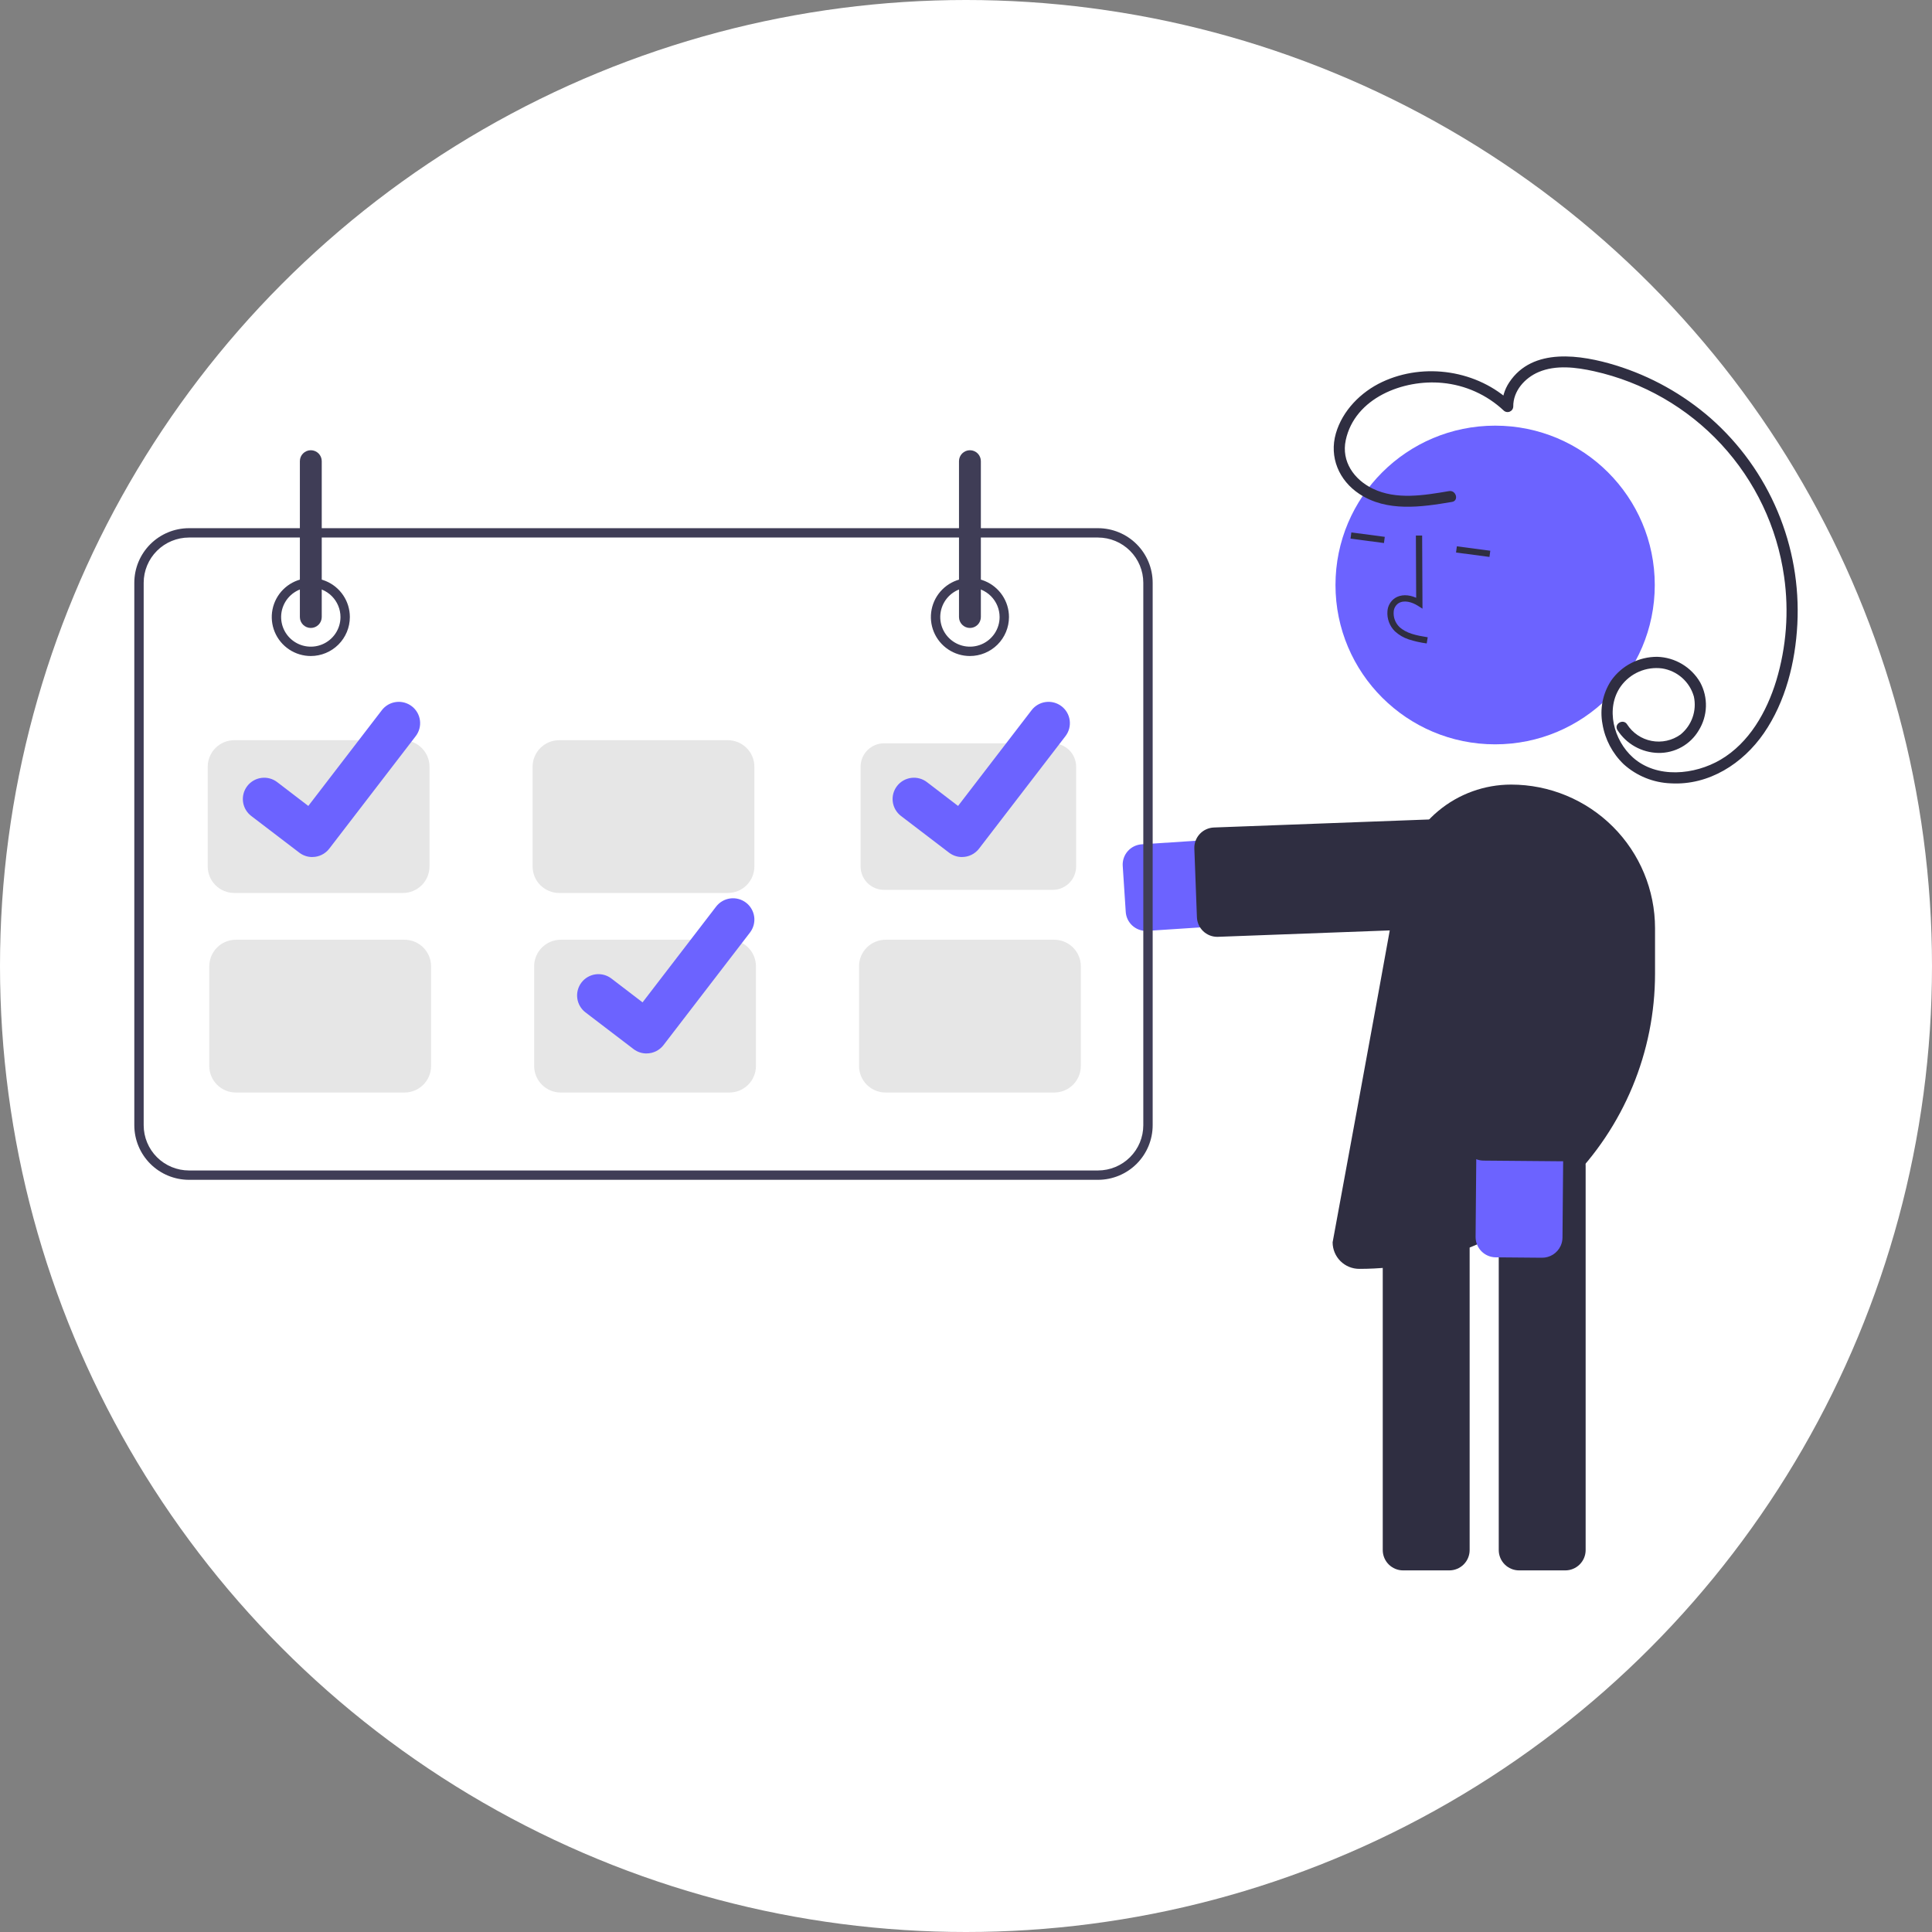 <svg width="374" height="374" viewBox="0 0 374 374" fill="none" xmlns="http://www.w3.org/2000/svg">
<rect x="0" y="0" width="374" height="374" fill="#808080" stroke="none"/>
<circle cx="187" cy="187" r="187" fill="white"/>
<g clip-path="url(#clip0_148_370)">
<path d="M221.848 180.206C220.849 180.204 219.888 179.824 219.159 179.141C218.43 178.459 217.989 177.526 217.923 176.531L217.339 167.623C217.271 166.583 217.619 165.558 218.308 164.774C218.997 163.99 219.969 163.512 221.012 163.443L290.933 158.873C293.158 158.729 295.349 159.473 297.024 160.941C298.7 162.409 299.723 164.481 299.869 166.702C300.015 168.922 299.271 171.11 297.801 172.784C296.332 174.457 294.257 175.48 292.032 175.627L222.111 180.197C222.023 180.203 221.935 180.206 221.848 180.206Z" fill="#6C63FF"/>
<path d="M235.635 181.354C234.617 181.353 233.638 180.958 232.905 180.252C232.172 179.547 231.74 178.585 231.701 177.569L231.203 164.265C231.183 163.749 231.266 163.234 231.446 162.75C231.626 162.266 231.9 161.822 232.251 161.444C232.603 161.065 233.026 160.76 233.497 160.545C233.967 160.329 234.475 160.209 234.992 160.189L292.489 158.044C293.533 158.006 294.55 158.382 295.316 159.091C296.082 159.801 296.534 160.784 296.573 161.826L297.071 175.131C297.09 175.647 297.008 176.162 296.828 176.646C296.648 177.13 296.374 177.574 296.022 177.952C295.67 178.331 295.247 178.636 294.777 178.851C294.307 179.067 293.799 179.187 293.282 179.206L235.784 181.351C235.734 181.353 235.684 181.354 235.635 181.354Z" fill="#2F2E41"/>
<path d="M303.013 304H294.069C293.025 303.999 292.024 303.584 291.286 302.847C290.547 302.11 290.132 301.111 290.131 300.069V225.667C290.132 224.625 290.547 223.626 291.286 222.889C292.024 222.152 293.025 221.737 294.069 221.736H303.013C304.058 221.737 305.059 222.152 305.797 222.889C306.536 223.626 306.951 224.625 306.952 225.667V300.069C306.951 301.111 306.536 302.11 305.797 302.847C305.059 303.584 304.058 303.999 303.013 304Z" fill="#2F2E41"/>
<path d="M280.558 304H271.614C270.569 303.999 269.568 303.584 268.83 302.847C268.091 302.11 267.676 301.111 267.675 300.069V225.667C267.676 224.625 268.091 223.626 268.83 222.889C269.568 222.152 270.569 221.737 271.614 221.736H280.558C281.602 221.737 282.603 222.152 283.341 222.889C284.08 223.626 284.495 224.625 284.496 225.667V300.069C284.495 301.111 284.08 302.11 283.341 302.847C282.603 303.584 281.602 303.999 280.558 304Z" fill="#2F2E41"/>
<path d="M289.429 144.09C306.497 144.09 320.334 130.28 320.334 113.244C320.334 96.209 306.497 82.398 289.429 82.398C272.361 82.398 258.525 96.209 258.525 113.244C258.525 130.28 272.361 144.09 289.429 144.09Z" fill="#6C63FF"/>
<path d="M272.701 123.776C271.707 123.45 270.794 122.915 270.025 122.208C269.515 121.703 269.121 121.093 268.873 120.42C268.624 119.747 268.525 119.028 268.584 118.314C268.616 117.804 268.766 117.309 269.022 116.868C269.278 116.426 269.632 116.049 270.058 115.767C271.163 115.059 272.641 115.057 274.146 115.719L274.089 103.677L275.301 103.671L275.368 117.828L274.434 117.241C273.352 116.563 271.805 116.085 270.713 116.785C270.442 116.97 270.219 117.214 270.059 117.499C269.899 117.785 269.807 118.103 269.79 118.429C269.75 118.962 269.824 119.497 270.009 119.998C270.194 120.499 270.485 120.954 270.862 121.333C272.2 122.609 274.152 123.008 276.379 123.364L276.187 124.559C275.004 124.402 273.837 124.14 272.701 123.776Z" fill="#2F2E41"/>
<path d="M261.597 103.07L261.438 104.269L267.909 105.122L268.068 103.923L261.597 103.07Z" fill="#2F2E41"/>
<path d="M282.022 105.76L281.863 106.959L288.334 107.812L288.493 106.613L282.022 105.76Z" fill="#2F2E41"/>
<path d="M263.122 245.629C261.756 245.628 260.447 245.086 259.481 244.122C258.515 243.158 257.972 241.851 257.971 240.488C257.971 240.488 266.182 196.019 270.875 169.955C271.787 164.887 274.455 160.3 278.412 156.996C282.369 153.693 287.364 151.883 292.523 151.882C299.913 151.882 306.999 154.812 312.225 160.028C317.45 165.243 320.385 172.316 320.385 179.692V188.474C320.385 203.633 314.352 218.17 303.613 228.889C292.874 239.608 278.309 245.629 263.122 245.629Z" fill="#2F2E41"/>
<path d="M302.112 241.178C301.795 241.867 301.285 242.451 300.644 242.859C300.002 243.266 299.256 243.48 298.496 243.474L289.552 243.397C289.035 243.392 288.524 243.286 288.048 243.084C287.571 242.883 287.14 242.589 286.777 242.221C286.415 241.853 286.128 241.417 285.935 240.938C285.741 240.46 285.643 239.948 285.648 239.431L286.255 169.496C286.264 168.393 286.491 167.303 286.922 166.288C287.353 165.272 287.981 164.352 288.769 163.579C289.556 162.805 290.489 162.195 291.514 161.781C292.538 161.368 293.634 161.16 294.739 161.17C295.843 161.179 296.936 161.406 297.953 161.837C298.97 162.268 299.892 162.895 300.666 163.682C301.44 164.468 302.051 165.4 302.465 166.422C302.878 167.445 303.086 168.539 303.076 169.642L302.469 239.577C302.464 240.13 302.343 240.675 302.112 241.178Z" fill="#6C63FF"/>
<path d="M306.063 222.508C305.746 223.198 305.236 223.782 304.595 224.189C303.953 224.596 303.207 224.81 302.447 224.804L287.171 224.672C286.127 224.662 285.129 224.239 284.397 223.495C283.665 222.752 283.259 221.749 283.266 220.707L283.765 163.28C283.77 162.764 283.876 162.253 284.078 161.778C284.28 161.303 284.574 160.872 284.943 160.51C285.312 160.148 285.749 159.862 286.228 159.669C286.708 159.475 287.221 159.378 287.738 159.383L303.014 159.515C303.531 159.519 304.042 159.625 304.519 159.827C304.995 160.029 305.426 160.322 305.789 160.69C306.152 161.059 306.438 161.494 306.632 161.973C306.825 162.452 306.923 162.964 306.918 163.48L306.42 220.907C306.415 221.46 306.294 222.005 306.063 222.508Z" fill="#2F2E41"/>
<path d="M280.509 95.068C275.693 95.884 270.316 96.817 265.727 94.588C262.115 92.833 259.632 89.329 260.511 85.212C262.262 77.018 271.661 73.395 279.214 74.126C283.656 74.54 287.833 76.42 291.084 79.469C291.238 79.614 291.432 79.713 291.641 79.751C291.849 79.79 292.065 79.767 292.261 79.686C292.457 79.605 292.626 79.469 292.746 79.294C292.867 79.119 292.934 78.914 292.939 78.702C292.907 75.678 295.173 73.155 297.859 72.016C301.221 70.59 305.128 71.1 308.583 71.863C318.038 73.968 326.625 78.9 333.198 86.002C339.77 93.105 344.017 102.039 345.37 111.613C346.333 118.352 345.817 125.221 343.858 131.742C342.025 137.753 338.639 143.795 333.065 147.065C328.042 150.012 320.738 150.771 316.103 146.637C312.39 143.325 310.716 137.133 313.762 132.849C314.66 131.606 315.877 130.629 317.286 130.021C318.695 129.413 320.242 129.197 321.764 129.396C323.203 129.623 324.546 130.257 325.635 131.224C326.724 132.19 327.512 133.448 327.906 134.848C328.195 136.193 328.106 137.591 327.648 138.888C327.191 140.185 326.382 141.33 325.313 142.197C324.514 142.77 323.606 143.175 322.645 143.387C321.684 143.598 320.69 143.613 319.723 143.428C318.756 143.244 317.837 142.866 317.022 142.315C316.206 141.765 315.512 141.055 314.98 140.228C314.242 139.046 312.361 140.134 313.104 141.323C313.956 142.654 315.125 143.755 316.505 144.528C317.886 145.301 319.436 145.722 321.018 145.754C322.596 145.783 324.152 145.392 325.529 144.623C326.905 143.854 328.052 142.733 328.852 141.375C329.709 139.99 330.186 138.404 330.235 136.777C330.283 135.149 329.901 133.537 329.127 132.104C328.28 130.642 327.075 129.42 325.623 128.553C324.172 127.685 322.523 127.201 320.833 127.147C319.079 127.133 317.348 127.545 315.789 128.348C314.231 129.151 312.891 130.319 311.886 131.754C310.259 134.236 309.659 137.25 310.212 140.164C310.702 143.128 312.139 145.854 314.309 147.935C316.821 150.205 320.055 151.517 323.441 151.642C330.81 152.062 337.387 147.825 341.451 141.935C345.668 135.824 347.554 128.156 347.934 120.824C348.321 113.352 347.015 105.888 344.112 98.99C341.209 92.091 336.785 85.934 331.168 80.978C325.827 76.312 319.562 72.818 312.78 70.724C306.067 68.671 296.694 67.175 292.16 74.021C291.238 75.407 290.752 77.038 290.766 78.702L292.621 77.935C286.062 71.679 275.751 70.098 267.561 73.944C263.447 75.875 259.881 79.467 258.602 83.895C257.275 88.49 259.194 92.999 263.128 95.605C268.483 99.152 275.124 98.17 281.087 97.16C282.463 96.927 281.879 94.836 280.509 95.068Z" fill="#2F2E41"/>
<path d="M212.554 228.392H36.583C33.777 228.389 31.087 227.275 29.103 225.295C27.119 223.315 26.003 220.63 26 217.83V112.809C26.003 110.009 27.119 107.324 29.103 105.344C31.087 103.364 33.777 102.25 36.583 102.247H212.554C215.359 102.25 218.049 103.364 220.033 105.344C222.017 107.324 223.133 110.009 223.136 112.809V217.83C223.133 220.63 222.017 223.315 220.033 225.295C218.049 227.275 215.359 228.389 212.554 228.392ZM36.583 104.057C34.258 104.06 32.029 104.983 30.385 106.624C28.741 108.264 27.817 110.489 27.814 112.809V217.83C27.817 220.15 28.741 222.375 30.385 224.015C32.029 225.656 34.258 226.579 36.583 226.581H212.554C214.878 226.579 217.107 225.656 218.751 224.015C220.395 222.375 221.319 220.15 221.322 217.83V112.809C221.319 110.489 220.395 108.264 218.751 106.624C217.107 104.983 214.878 104.06 212.554 104.057H36.583Z" fill="#3F3D56"/>
<path d="M60.166 126.993C58.671 126.993 57.21 126.551 55.967 125.721C54.724 124.892 53.755 123.714 53.183 122.336C52.611 120.957 52.461 119.44 52.752 117.977C53.044 116.513 53.764 115.169 54.821 114.114C55.878 113.058 57.225 112.34 58.691 112.049C60.158 111.758 61.678 111.907 63.059 112.478C64.44 113.049 65.621 114.016 66.451 115.257C67.282 116.498 67.725 117.956 67.725 119.448C67.723 121.449 66.926 123.366 65.509 124.781C64.092 126.195 62.17 126.991 60.166 126.993ZM60.166 113.715C59.03 113.715 57.919 114.051 56.975 114.681C56.03 115.311 55.294 116.206 54.859 117.254C54.424 118.302 54.31 119.455 54.532 120.567C54.754 121.679 55.301 122.701 56.104 123.503C56.907 124.305 57.931 124.851 59.045 125.072C60.16 125.293 61.315 125.18 62.365 124.746C63.414 124.312 64.312 123.577 64.943 122.634C65.574 121.691 65.911 120.582 65.911 119.448C65.909 117.928 65.303 116.471 64.227 115.396C63.15 114.321 61.689 113.716 60.166 113.715Z" fill="#3F3D56"/>
<path d="M187.76 126.993C186.265 126.993 184.804 126.551 183.561 125.721C182.318 124.892 181.349 123.714 180.777 122.336C180.205 120.957 180.055 119.44 180.347 117.977C180.638 116.513 181.358 115.169 182.415 114.114C183.472 113.058 184.819 112.34 186.286 112.049C187.752 111.758 189.272 111.907 190.653 112.478C192.034 113.049 193.215 114.016 194.045 115.257C194.876 116.498 195.319 117.956 195.319 119.448C195.317 121.449 194.52 123.366 193.103 124.781C191.686 126.195 189.764 126.991 187.76 126.993ZM187.76 113.715C186.624 113.715 185.513 114.051 184.569 114.681C183.624 115.311 182.888 116.206 182.453 117.254C182.018 118.302 181.904 119.455 182.126 120.567C182.348 121.679 182.895 122.701 183.698 123.503C184.502 124.305 185.525 124.851 186.64 125.072C187.754 125.293 188.909 125.18 189.959 124.746C191.008 124.312 191.906 123.577 192.537 122.634C193.168 121.691 193.505 120.582 193.505 119.448C193.503 117.928 192.898 116.471 191.821 115.396C190.744 114.321 189.283 113.716 187.76 113.715Z" fill="#3F3D56"/>
<path d="M78.005 172.864H45.351C43.988 172.862 42.682 172.321 41.718 171.36C40.754 170.398 40.212 169.094 40.211 167.734V148.42C40.212 147.059 40.754 145.756 41.718 144.794C42.682 143.832 43.988 143.291 45.351 143.289H78.005C79.368 143.291 80.674 143.832 81.638 144.794C82.602 145.756 83.144 147.059 83.145 148.42V167.734C83.144 169.094 82.602 170.398 81.638 171.36C80.674 172.321 79.368 172.862 78.005 172.864Z" fill="#E6E6E6"/>
<path d="M140.895 172.864H108.241C106.878 172.862 105.572 172.321 104.608 171.36C103.644 170.398 103.102 169.094 103.101 167.734V148.42C103.102 147.059 103.644 145.756 104.608 144.794C105.572 143.832 106.878 143.291 108.241 143.289H140.895C142.258 143.291 143.564 143.832 144.528 144.794C145.492 145.756 146.034 147.059 146.035 148.42V167.734C146.034 169.094 145.492 170.398 144.528 171.36C143.564 172.321 142.258 172.862 140.895 172.864Z" fill="#E6E6E6"/>
<path d="M171.131 143.893C169.928 143.894 168.776 144.371 167.925 145.22C167.075 146.069 166.597 147.219 166.595 148.42V167.734C166.597 168.934 167.075 170.085 167.925 170.933C168.776 171.782 169.928 172.259 171.131 172.26H203.785C204.988 172.259 206.14 171.782 206.991 170.933C207.841 170.085 208.319 168.934 208.321 167.734V148.42C208.319 147.219 207.841 146.069 206.991 145.22C206.14 144.371 204.988 143.894 203.785 143.893H171.131Z" fill="#E6E6E6"/>
<path d="M78.308 211.492H45.653C44.29 211.491 42.984 210.95 42.02 209.988C41.057 209.026 40.515 207.722 40.513 206.362V187.048C40.515 185.688 41.057 184.384 42.02 183.422C42.984 182.46 44.29 181.919 45.653 181.917H78.308C79.67 181.919 80.977 182.46 81.94 183.422C82.904 184.384 83.446 185.688 83.448 187.048V206.362C83.446 207.722 82.904 209.026 81.94 209.988C80.977 210.95 79.67 211.491 78.308 211.492Z" fill="#E6E6E6"/>
<path d="M141.198 211.492H108.543C107.18 211.491 105.874 210.95 104.91 209.988C103.947 209.026 103.405 207.722 103.403 206.362V187.048C103.405 185.688 103.947 184.384 104.91 183.422C105.874 182.46 107.18 181.919 108.543 181.917H141.198C142.56 181.919 143.867 182.46 144.83 183.422C145.794 184.384 146.336 185.688 146.338 187.048V206.362C146.336 207.722 145.794 209.026 144.83 209.988C143.867 210.95 142.56 211.491 141.198 211.492Z" fill="#E6E6E6"/>
<path d="M204.088 211.492H171.433C170.07 211.491 168.764 210.95 167.8 209.988C166.837 209.026 166.295 207.722 166.293 206.362V187.048C166.295 185.688 166.837 184.384 167.8 183.422C168.764 182.46 170.07 181.919 171.433 181.917H204.088C205.45 181.919 206.757 182.46 207.72 183.422C208.684 184.384 209.226 185.688 209.228 187.048V206.362C209.226 207.722 208.684 209.026 207.72 209.988C206.757 210.95 205.45 211.491 204.088 211.492Z" fill="#E6E6E6"/>
<path d="M60.166 121.561C59.605 121.56 59.067 121.337 58.67 120.941C58.274 120.545 58.05 120.008 58.05 119.448V89.27C58.05 88.71 58.273 88.172 58.67 87.776C59.066 87.38 59.605 87.157 60.166 87.157C60.727 87.157 61.266 87.38 61.663 87.776C62.06 88.172 62.283 88.71 62.283 89.27V119.448C62.282 120.008 62.059 120.545 61.662 120.941C61.265 121.337 60.727 121.56 60.166 121.561Z" fill="#3F3D56"/>
<path d="M187.76 121.561C187.199 121.56 186.661 121.337 186.264 120.941C185.868 120.545 185.644 120.008 185.644 119.448V89.27C185.644 88.71 185.867 88.172 186.264 87.776C186.661 87.38 187.199 87.157 187.76 87.157C188.322 87.157 188.86 87.38 189.257 87.776C189.654 88.172 189.877 88.71 189.877 89.27V119.448C189.876 120.008 189.653 120.545 189.256 120.941C188.859 121.337 188.321 121.56 187.76 121.561Z" fill="#3F3D56"/>
<path d="M60.444 165.906C59.553 165.907 58.687 165.62 57.974 165.086L57.93 165.053L48.629 157.952C47.759 157.286 47.19 156.303 47.046 155.218C46.903 154.133 47.197 153.036 47.864 152.168C48.531 151.3 49.516 150.731 50.603 150.588C51.689 150.445 52.789 150.738 53.659 151.404L59.683 156.015L73.919 137.478C74.249 137.048 74.661 136.687 75.13 136.416C75.6 136.145 76.119 135.969 76.657 135.899C77.195 135.828 77.741 135.863 78.265 136.003C78.789 136.143 79.281 136.385 79.711 136.714L79.713 136.715L79.624 136.837L79.715 136.715C80.584 137.381 81.152 138.365 81.295 139.449C81.439 140.533 81.145 141.629 80.479 142.498L63.735 164.292C63.347 164.794 62.849 165.2 62.279 165.479C61.709 165.758 61.082 165.903 60.447 165.901L60.444 165.906Z" fill="#6C63FF"/>
<path d="M125.148 203.93C124.257 203.932 123.391 203.644 122.678 203.111L122.634 203.078L113.333 195.977C112.463 195.311 111.894 194.328 111.75 193.243C111.607 192.158 111.901 191.061 112.568 190.193C113.235 189.325 114.22 188.756 115.307 188.613C116.394 188.47 117.493 188.763 118.363 189.429L124.387 194.04L138.623 175.503C138.953 175.073 139.365 174.712 139.835 174.441C140.304 174.17 140.823 173.994 141.361 173.923C141.899 173.853 142.445 173.888 142.97 174.028C143.494 174.168 143.985 174.41 144.416 174.739L144.417 174.74L144.328 174.862L144.419 174.74C145.288 175.406 145.856 176.389 146 177.474C146.143 178.558 145.849 179.654 145.183 180.523L128.439 202.317C128.052 202.819 127.553 203.225 126.983 203.504C126.413 203.783 125.786 203.927 125.151 203.926L125.148 203.93Z" fill="#6C63FF"/>
<path d="M186.224 165.906C185.333 165.907 184.467 165.62 183.754 165.086L183.71 165.053L174.409 157.952C173.539 157.286 172.97 156.303 172.826 155.218C172.683 154.133 172.977 153.036 173.644 152.168C174.311 151.3 175.296 150.731 176.383 150.588C177.469 150.445 178.569 150.738 179.439 151.404L185.463 156.015L199.699 137.478C200.029 137.048 200.441 136.687 200.91 136.416C201.38 136.145 201.899 135.969 202.437 135.899C202.975 135.828 203.521 135.863 204.045 136.003C204.569 136.143 205.061 136.385 205.491 136.714L205.493 136.715L205.404 136.837L205.495 136.715C206.364 137.381 206.932 138.365 207.075 139.449C207.219 140.533 206.925 141.629 206.259 142.498L189.515 164.292C189.127 164.794 188.629 165.2 188.059 165.479C187.489 165.758 186.862 165.903 186.227 165.901L186.224 165.906Z" fill="#6C63FF"/>
</g>
<defs>
<clipPath id="clip0_148_370">
<rect width="322" height="235" fill="white" transform="translate(26 69)"/>
</clipPath>
</defs>
</svg>

